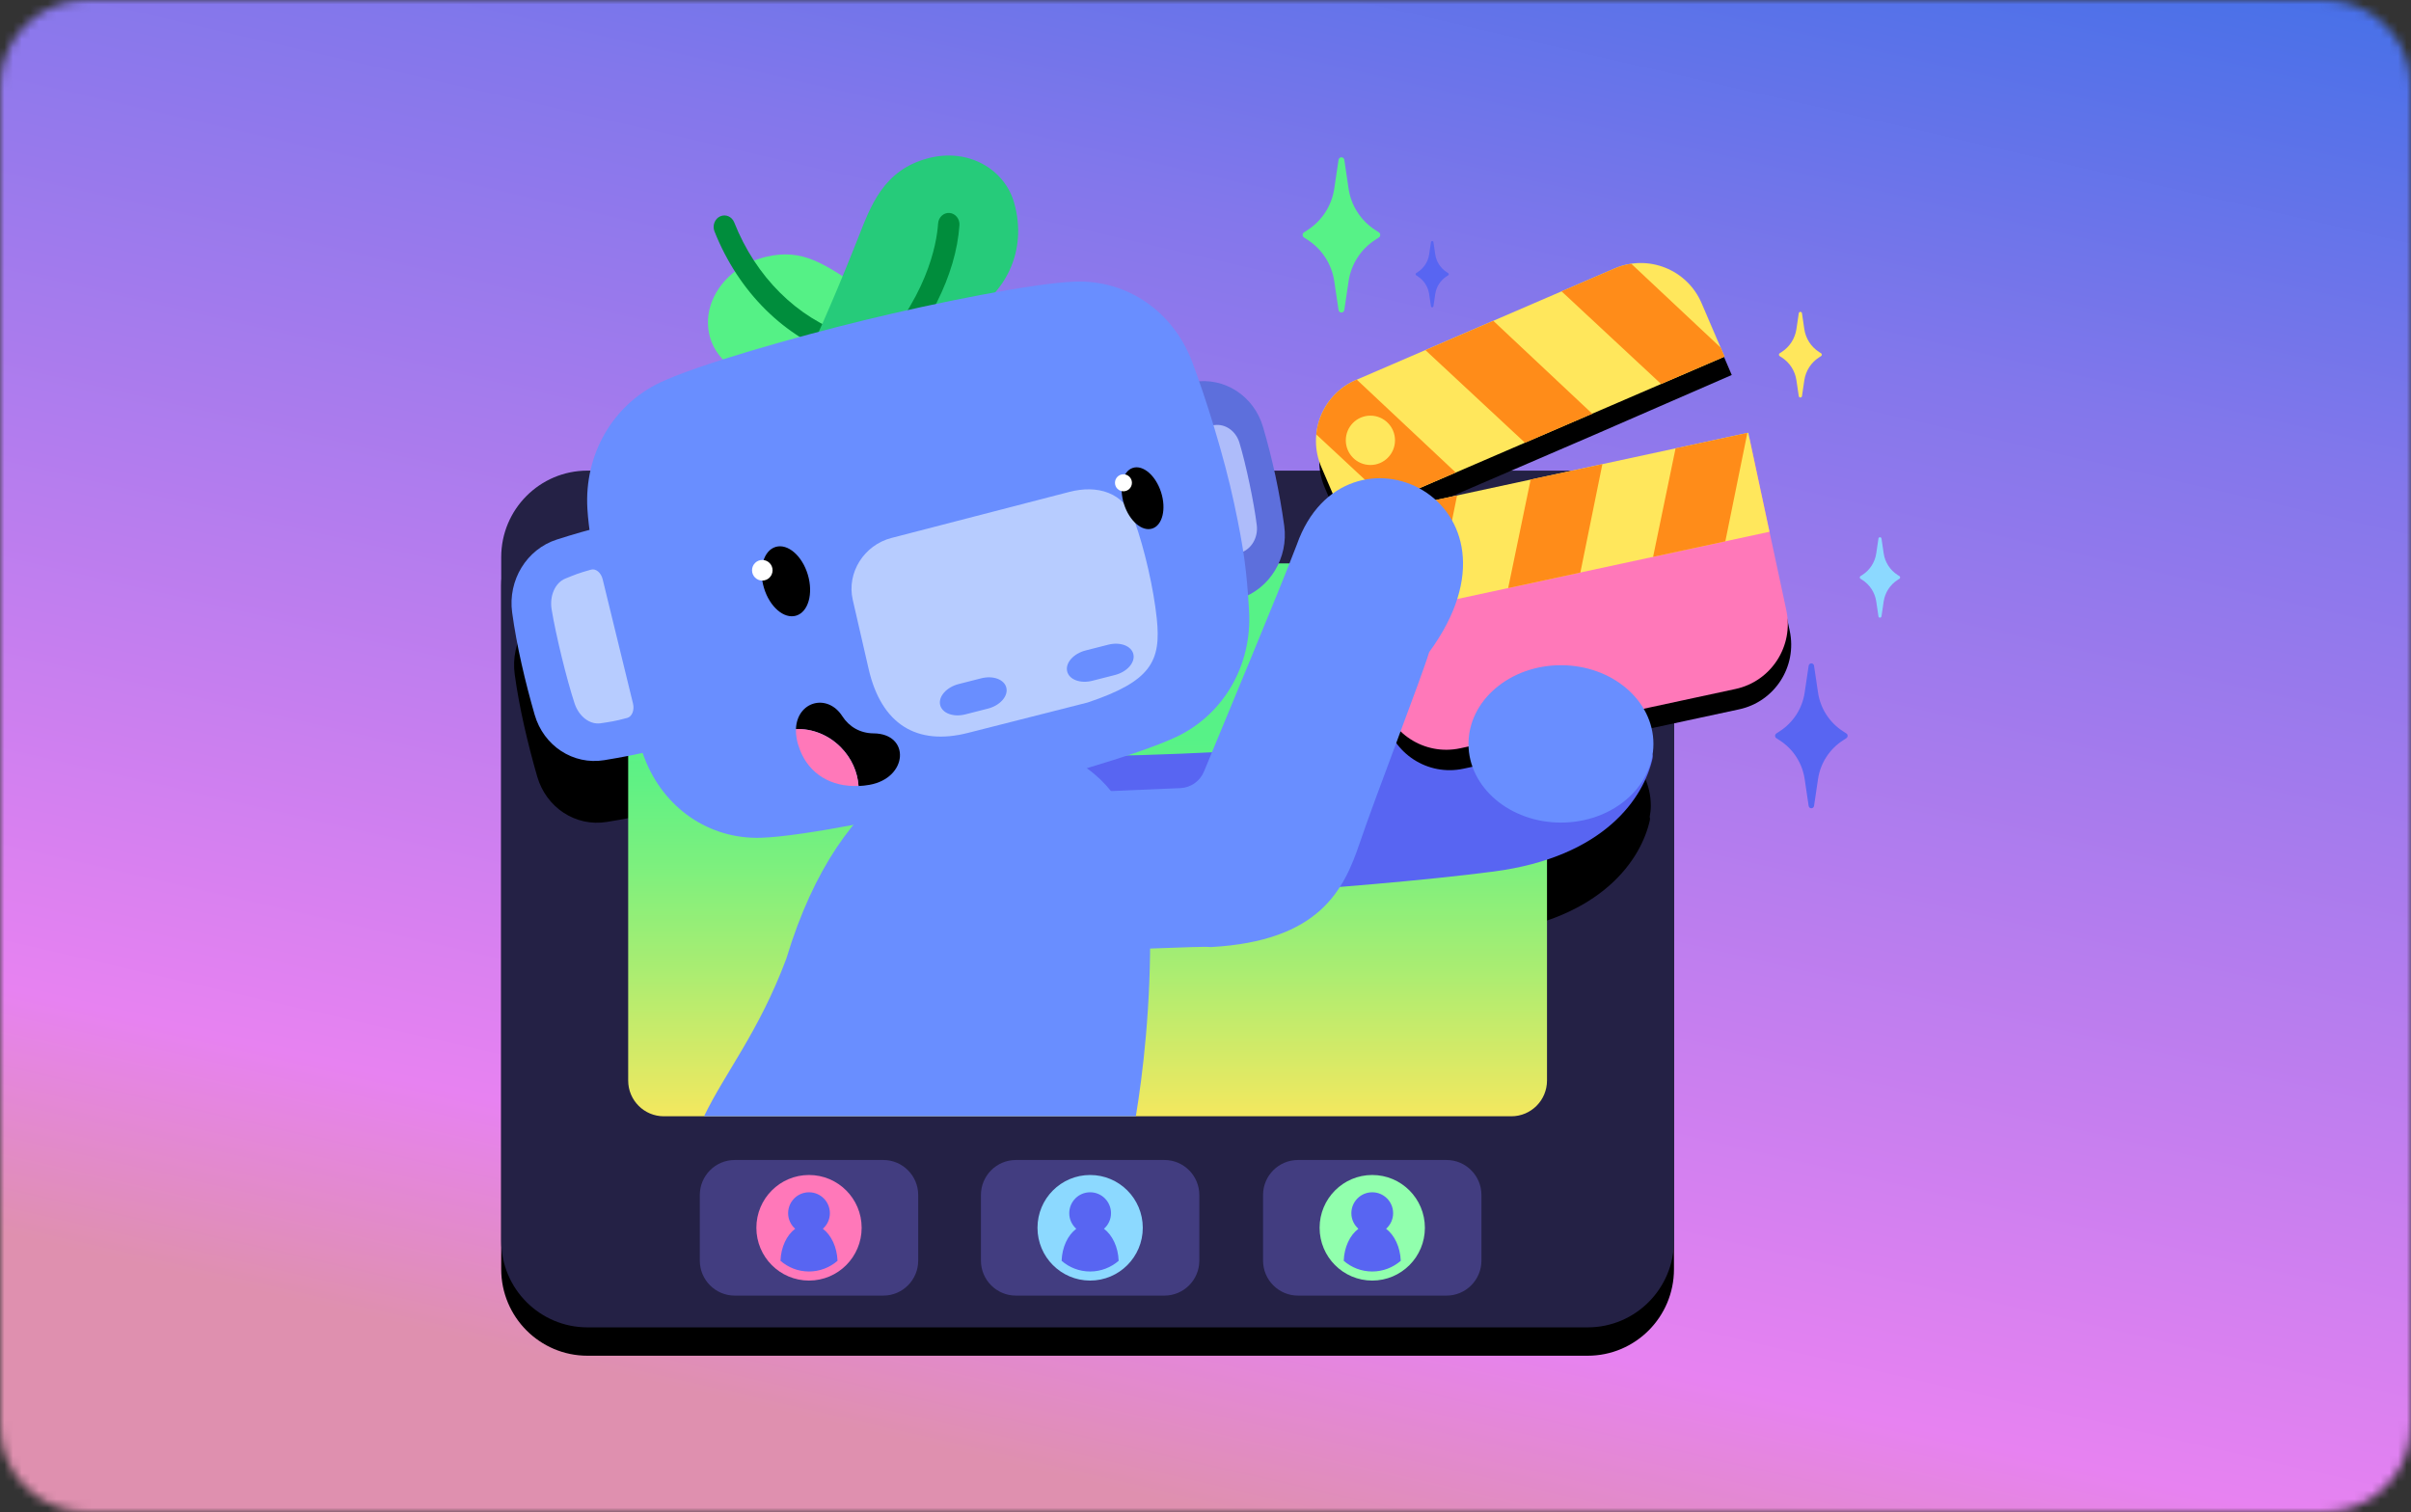<svg width="279" height="175" viewBox="0 0 279 175" fill="none" xmlns="http://www.w3.org/2000/svg">
<rect x="0" y="0" width="279" height="175" fill="#333333" stroke="none"/>
<g clip-path="url(#clip0_157_394)">
<mask id="mask0_157_394" style="mask-type:alpha" maskUnits="userSpaceOnUse" x="0" y="0" width="279" height="175">
<path d="M0 10C0 4.477 4.477 0 10 0H269C274.523 0 279 4.477 279 10V165C279 170.523 274.523 175 269 175H10C4.477 175 0 170.523 0 165V10Z" fill="url(#paint0_linear_157_394)"/>
</mask>
<g mask="url(#mask0_157_394)">
<rect x="-5" y="-122" width="297" height="298" fill="url(#paint1_linear_157_394)"/>
</g>
<path d="M67.98 156.902H183.731C189.239 156.902 193.711 152.422 193.711 146.892V67.758C193.711 62.234 189.244 57.748 183.731 57.748H67.98C62.472 57.748 58 62.228 58 67.758V146.892C58.005 152.422 62.472 156.902 67.98 156.902Z" fill="black"/>
<path d="M183.731 153.62H67.98C62.472 153.62 58 149.141 58 143.611V64.477C58 58.953 62.467 54.467 67.98 54.467H183.731C189.239 54.467 193.711 58.947 193.711 64.477V143.611C193.705 149.141 189.239 153.62 183.731 153.62Z" fill="#242145"/>
<path d="M64.73 69.597C66.759 68.951 68.34 68.492 70.402 67.994C70.909 67.874 71.416 68.202 71.525 68.727L76.706 92.806C76.815 93.331 76.494 93.856 75.986 93.982C73.925 94.479 72.311 94.786 70.222 95.125C66.612 95.716 63.203 93.462 62.167 89.874C61.087 86.132 60.083 81.899 59.56 78.026C59.053 74.312 61.234 70.713 64.73 69.597Z" fill="black"/>
<path d="M159.134 26.614C157.471 25.536 156.347 23.797 156.058 21.833L155.562 18.491C155.535 18.327 155.398 18.206 155.229 18.206C155.066 18.206 154.924 18.327 154.897 18.491L154.4 21.833C154.106 23.797 152.988 25.536 151.325 26.614L150.894 26.893C150.795 26.953 150.741 27.062 150.741 27.177V27.199C150.741 27.314 150.801 27.418 150.894 27.483L151.325 27.762C152.988 28.84 154.111 30.579 154.4 32.543L154.897 35.885C154.919 36.049 155.06 36.17 155.229 36.17C155.393 36.17 155.535 36.049 155.562 35.885L156.058 32.543C156.353 30.579 157.471 28.84 159.134 27.762L159.565 27.483C159.663 27.423 159.718 27.314 159.718 27.199V27.177C159.718 27.062 159.658 26.958 159.565 26.893L159.134 26.614Z" fill="#57F287"/>
<path d="M167.402 31.489C166.693 31.029 166.213 30.285 166.088 29.448L165.875 28.021C165.864 27.95 165.804 27.9 165.733 27.9C165.662 27.9 165.602 27.955 165.592 28.021L165.379 29.448C165.253 30.285 164.773 31.029 164.064 31.489L163.879 31.609C163.835 31.636 163.814 31.68 163.814 31.729V31.74C163.814 31.79 163.841 31.833 163.879 31.861L164.064 31.981C164.773 32.44 165.253 33.184 165.379 34.021L165.592 35.449C165.602 35.52 165.662 35.569 165.733 35.569C165.804 35.569 165.864 35.514 165.875 35.449L166.088 34.021C166.213 33.184 166.693 32.44 167.402 31.981L167.588 31.861C167.631 31.833 167.653 31.79 167.653 31.74V31.729C167.653 31.68 167.626 31.636 167.588 31.609L167.402 31.489Z" fill="#5865F2"/>
<path d="M210.492 40.732C209.576 40.141 208.954 39.178 208.796 38.095L208.523 36.252C208.513 36.159 208.431 36.093 208.338 36.093C208.245 36.093 208.169 36.159 208.153 36.252L207.88 38.095C207.716 39.178 207.1 40.141 206.184 40.732L205.944 40.885C205.889 40.918 205.857 40.978 205.857 41.044V41.054C205.857 41.12 205.889 41.175 205.944 41.213L206.184 41.366C207.1 41.957 207.722 42.92 207.88 44.003L208.153 45.846C208.164 45.939 208.245 46.005 208.338 46.005C208.431 46.005 208.507 45.939 208.523 45.846L208.796 44.003C208.96 42.92 209.576 41.957 210.492 41.366L210.732 41.213C210.787 41.18 210.819 41.12 210.819 41.054V41.044C210.819 40.978 210.787 40.923 210.732 40.885L210.492 40.732Z" fill="#FFE75C"/>
<path d="M219.578 66.533C218.716 65.975 218.133 65.072 217.98 64.055L217.724 62.321C217.713 62.233 217.636 62.173 217.549 62.173C217.462 62.173 217.391 62.239 217.375 62.321L217.118 64.055C216.966 65.072 216.382 65.975 215.52 66.533L215.297 66.675C215.248 66.708 215.215 66.763 215.215 66.823V66.834C215.215 66.894 215.242 66.949 215.297 66.981L215.52 67.124C216.382 67.682 216.966 68.584 217.118 69.602L217.375 71.335C217.385 71.423 217.462 71.483 217.549 71.483C217.636 71.483 217.707 71.418 217.724 71.335L217.98 69.602C218.133 68.584 218.716 67.682 219.578 67.124L219.801 66.981C219.851 66.949 219.883 66.894 219.883 66.834V66.823C219.883 66.763 219.856 66.708 219.801 66.675L219.578 66.533Z" fill="#8CD9FF"/>
<path d="M213.257 84.622C211.703 83.621 210.656 81.991 210.383 80.159L209.919 77.041C209.898 76.888 209.767 76.773 209.609 76.773C209.456 76.773 209.32 76.888 209.298 77.041L208.834 80.159C208.561 81.991 207.514 83.616 205.96 84.622L205.556 84.885C205.469 84.945 205.415 85.043 205.415 85.147V85.169C205.415 85.273 205.469 85.377 205.556 85.432L205.96 85.694C207.514 86.695 208.561 88.325 208.834 90.158L209.298 93.276C209.32 93.429 209.45 93.544 209.609 93.544C209.761 93.544 209.898 93.429 209.919 93.276L210.383 90.158C210.656 88.325 211.703 86.701 213.257 85.694L213.661 85.432C213.748 85.372 213.803 85.273 213.803 85.169V85.147C213.803 85.043 213.748 84.939 213.661 84.885L213.257 84.622Z" fill="#5865F2"/>
<path d="M102.213 149.944H85.023C82.793 149.944 80.982 148.128 80.982 145.891V138.304C80.982 136.067 82.793 134.251 85.023 134.251H102.213C104.444 134.251 106.255 136.067 106.255 138.304V145.891C106.255 148.128 104.449 149.944 102.213 149.944Z" fill="#423D80"/>
<path d="M93.618 148.205C96.983 148.205 99.71 145.47 99.71 142.095C99.71 138.721 96.983 135.985 93.618 135.985C90.254 135.985 87.527 138.721 87.527 142.095C87.527 145.47 90.254 148.205 93.618 148.205Z" fill="#FF78B9"/>
<path d="M95.222 142.21C95.718 141.767 96.034 141.127 96.034 140.41C96.034 139.07 94.954 137.987 93.618 137.987C92.282 137.987 91.202 139.07 91.202 140.41C91.202 141.127 91.519 141.767 92.015 142.21C91.039 142.943 90.373 144.321 90.319 145.918C91.202 146.689 92.353 147.154 93.618 147.154C94.878 147.154 96.029 146.684 96.918 145.918C96.858 144.321 96.192 142.943 95.222 142.21Z" fill="#5865F2"/>
<path d="M167.391 149.944H150.201C147.97 149.944 146.16 148.128 146.16 145.891V138.304C146.16 136.067 147.97 134.251 150.201 134.251H167.391C169.622 134.251 171.432 136.067 171.432 138.304V145.891C171.432 148.128 169.622 149.944 167.391 149.944Z" fill="#423D80"/>
<path d="M158.796 148.205C162.161 148.205 164.888 145.47 164.888 142.095C164.888 138.721 162.161 135.985 158.796 135.985C155.432 135.985 152.704 138.721 152.704 142.095C152.704 145.47 155.432 148.205 158.796 148.205Z" fill="#91FFAD"/>
<path d="M160.399 142.21C160.896 141.767 161.212 141.127 161.212 140.41C161.212 139.07 160.132 137.987 158.796 137.987C157.46 137.987 156.38 139.07 156.38 140.41C156.38 141.127 156.696 141.767 157.193 142.21C156.216 142.943 155.551 144.321 155.496 145.918C156.38 146.689 157.531 147.154 158.796 147.154C160.056 147.154 161.207 146.684 162.096 145.918C162.036 144.321 161.37 142.943 160.399 142.21Z" fill="#5865F2"/>
<path d="M134.745 149.944H117.555C115.324 149.944 113.513 148.128 113.513 145.891V138.304C113.513 136.067 115.324 134.251 117.555 134.251H134.745C136.975 134.251 138.786 136.067 138.786 138.304V145.891C138.786 148.128 136.981 149.944 134.745 149.944Z" fill="#423D80"/>
<path d="M126.15 148.205C129.514 148.205 132.242 145.47 132.242 142.095C132.242 138.721 129.514 135.985 126.15 135.985C122.786 135.985 120.058 138.721 120.058 142.095C120.058 145.47 122.786 148.205 126.15 148.205Z" fill="#8CD9FF"/>
<path d="M127.753 142.21C128.25 141.767 128.566 141.127 128.566 140.41C128.566 139.07 127.486 137.987 126.15 137.987C124.814 137.987 123.734 139.07 123.734 140.41C123.734 141.127 124.05 141.767 124.546 142.21C123.57 142.943 122.905 144.321 122.85 145.918C123.734 146.689 124.885 147.154 126.15 147.154C127.41 147.154 128.56 146.684 129.449 145.918C129.395 144.321 128.724 142.943 127.753 142.21Z" fill="#5865F2"/>
<path d="M191.033 93.249C191.033 88.217 186.245 84.142 180.333 84.142C175.026 84.142 170.636 87.435 169.791 91.745C163.944 92.445 143.989 94.628 122.283 94.71C122.283 94.71 122.087 112.296 125.354 111.896C128.62 111.497 156.238 110.141 172.501 108.024C185.476 106.334 189.937 99.381 190.924 94.912C190.951 94.781 190.94 94.661 190.902 94.54C190.984 94.114 191.033 93.687 191.033 93.249Z" fill="black"/>
<path d="M76.816 65.204H174.896C177.17 65.204 179.019 67.052 179.019 69.339V125.055C179.019 127.336 177.175 129.191 174.896 129.191H76.816C74.541 129.191 72.693 127.342 72.693 125.055V69.339C72.698 67.058 74.541 65.204 76.816 65.204Z" fill="url(#paint2_linear_157_394)"/>
<path d="M122.588 87.554C148.439 87.456 171.819 84.376 171.819 84.376C171.819 84.376 191.955 84.496 191.235 87.756C190.242 92.225 185.786 99.183 172.812 100.868C156.549 102.985 128.931 104.347 125.664 104.74C122.387 105.14 122.588 87.554 122.588 87.554Z" fill="#5865F2"/>
<path d="M133.087 106.886C132.989 99.83 130.807 86.024 116.246 86.319C110.198 86.445 97.425 89.596 90.99 110.956C87.837 119.385 83.889 124.165 81.473 129.187H131.44C132.231 124.401 133.218 116.404 133.087 106.886Z" fill="#698EFF"/>
<path d="M207.105 73.002L202.851 53.141L202.704 52.458L202.589 52.479L194.289 54.268L185.814 56.095L177.518 57.884L169.005 59.716L160.705 61.505L156.418 62.429L161.059 60.427L167.189 57.785L182.351 51.249L184.647 50.259L200.397 43.399L197.741 37.207C196.236 33.69 191.976 32.153 188.393 33.067C188.306 33.089 188.219 33.11 188.131 33.138C188.039 33.165 187.951 33.192 187.859 33.22C187.652 33.285 187.45 33.362 187.248 33.45L171.154 40.391L165.346 42.896L157.405 46.32L157.307 46.364C157.089 46.457 156.882 46.561 156.68 46.67C156.625 46.698 156.576 46.73 156.522 46.758C156.342 46.862 156.173 46.966 156.003 47.081C155.982 47.097 155.96 47.108 155.938 47.124C155.758 47.25 155.584 47.387 155.414 47.529C155.365 47.567 155.322 47.611 155.273 47.649C155.136 47.77 155.011 47.89 154.885 48.016C154.853 48.049 154.815 48.082 154.782 48.114C154.635 48.267 154.498 48.426 154.367 48.59C154.324 48.645 154.286 48.7 154.242 48.754C154.149 48.88 154.056 49.006 153.969 49.137C153.931 49.192 153.893 49.247 153.86 49.301C153.751 49.471 153.653 49.646 153.56 49.821C153.522 49.887 153.495 49.958 153.457 50.029C153.397 50.155 153.337 50.286 153.282 50.412C153.249 50.488 153.217 50.559 153.189 50.636C153.118 50.816 153.058 50.997 153.004 51.183C152.982 51.26 152.96 51.342 152.938 51.424C152.906 51.55 152.873 51.681 152.846 51.807C152.829 51.894 152.808 51.982 152.791 52.075C152.759 52.261 152.731 52.452 152.709 52.644C152.584 53.891 152.764 55.192 153.293 56.423L155.905 62.522L155.867 62.533L156.014 63.217L158.256 73.675L158.327 73.998L160.268 83.073C161.157 87.213 165.22 89.85 169.354 88.964L201.226 82.099C205.365 81.224 207.994 77.149 207.105 73.002Z" fill="black"/>
<path d="M159.881 80.711C160.77 84.852 164.833 87.488 168.967 86.602L200.839 79.737C204.967 78.846 207.596 74.771 206.712 70.624L202.458 50.763L155.627 60.85L159.881 80.711Z" fill="#FF78B9"/>
<path d="M202.305 50.078L155.479 60.166L157.934 71.632L204.761 61.544L202.305 50.078Z" fill="#FFE75C"/>
<path d="M160.312 59.126C159.456 63.256 158.518 67.769 157.825 71.117L157.934 71.636L166.066 69.886L168.612 57.343L160.312 59.126Z" fill="#FF8C19"/>
<path d="M177.126 55.504C176.242 59.76 175.255 64.53 174.524 68.063L182.879 66.264L185.426 53.721L177.126 55.504Z" fill="#FF8C19"/>
<path d="M193.896 51.89C192.985 56.282 191.993 61.085 191.295 64.449L199.655 62.65L202.202 50.107L193.896 51.89Z" fill="#FF8C19"/>
<path d="M186.855 31.066L156.909 43.98C153.026 45.654 151.237 50.167 152.906 54.061L155.562 60.253L199.563 41.278L196.907 35.086C195.238 31.192 190.738 29.392 186.855 31.066Z" fill="#FFE75C"/>
<path d="M156.909 43.98C154.258 45.123 152.584 47.59 152.317 50.276C154.874 52.655 157.945 55.516 160.661 58.043L168.454 54.684L157.007 43.936L156.909 43.98Z" fill="#FF8C19"/>
<path d="M164.947 40.518C167.909 43.275 172.615 47.651 176.466 51.239L184.254 47.88L172.806 37.132L164.947 40.518Z" fill="#FF8C19"/>
<path d="M199.557 41.272L199.11 40.227L188.775 30.529C188.126 30.622 187.482 30.797 186.855 31.065L180.703 33.718C183.436 36.262 188.197 40.692 192.222 44.439L199.557 41.272Z" fill="#FF8C19"/>
<path d="M158.583 53.815C160.155 53.815 161.43 52.536 161.43 50.959C161.43 49.382 160.155 48.104 158.583 48.104C157.011 48.104 155.736 49.382 155.736 50.959C155.736 52.536 157.011 53.815 158.583 53.815Z" fill="#FFE75C"/>
<path d="M180.633 95.201C186.542 95.201 191.333 91.123 191.333 86.093C191.333 81.063 186.542 76.986 180.633 76.986C174.723 76.986 169.933 81.063 169.933 86.093C169.933 91.123 174.723 95.201 180.633 95.201Z" fill="#698EFF"/>
<path d="M136.577 91.212C137.794 91.163 138.862 90.414 139.326 89.287C141.524 83.948 147.916 68.676 150.075 63.015C155.622 47.316 178.304 57.851 165.379 75.481C164.539 78.314 159.189 92.12 157.356 97.535C155.524 102.951 152.748 108.913 140.122 109.608C138.933 109.46 130.366 110.007 117.091 110.204C102.333 110.8 103.424 92.421 115.013 92.175C120.02 91.896 131.849 91.404 136.577 91.212Z" fill="#698EFF"/>
<path d="M85.127 42.762C83.573 41.849 82.438 40.405 82.057 38.605C81.44 35.695 82.978 32.697 85.7 30.958C86.474 30.46 87.352 30.067 88.301 29.809C88.388 29.782 88.481 29.76 88.574 29.738C92.986 28.666 95.418 30.663 99.492 33.228C101.957 34.782 105.448 36.302 108.191 37.391L85.127 42.762Z" fill="#55F186"/>
<path d="M97.976 41.306C98.391 41.208 98.751 40.88 98.887 40.409C99.094 39.709 98.729 38.971 98.074 38.752C92.244 36.799 87.461 32.051 84.963 25.739C84.696 25.066 83.971 24.754 83.338 25.039C82.711 25.323 82.417 26.1 82.678 26.773C85.465 33.807 90.805 39.091 97.333 41.279C97.551 41.35 97.769 41.356 97.976 41.306Z" fill="#008D3C"/>
<path d="M93.57 40.979L111.19 36.943C116.601 34.098 118.869 28.896 117.37 23.514C116.273 19.581 112.079 17.119 107.476 18.296C102.148 19.663 100.719 23.946 99.225 27.726C95.898 36.127 93.57 40.979 93.57 40.979Z" fill="#26CB7A"/>
<path d="M101.592 44.01C101.805 43.956 102.012 43.846 102.181 43.666C107.411 38.218 110.634 31.802 111.027 26.064C111.076 25.336 110.563 24.701 109.882 24.647C109.194 24.592 108.605 25.145 108.556 25.872C108.393 28.284 107.275 34.668 100.452 41.773C99.961 42.282 99.95 43.124 100.43 43.644C100.747 43.988 101.188 44.109 101.592 44.01Z" fill="#008D3C"/>
<path d="M138.088 44.205C135.999 44.555 134.385 44.872 132.329 45.376C131.821 45.501 131.5 46.032 131.609 46.552L136.675 70.182C136.79 70.707 137.292 71.035 137.799 70.909C139.855 70.406 141.436 69.941 143.465 69.285C146.956 68.152 149.121 64.542 148.608 60.834C148.074 56.961 147.256 53.159 146.159 49.423C145.118 45.835 141.693 43.598 138.088 44.205Z" fill="#5D6FDC"/>
<path d="M140.537 49.195C139.397 49.348 139.01 49.386 137.461 49.747C136.899 49.879 136.561 50.54 136.703 51.224L139.364 63.865C139.506 64.549 140.079 64.992 140.64 64.85C142.184 64.472 142.549 64.319 143.64 63.936C144.845 63.515 145.603 62.186 145.434 60.785C145.123 58.204 144.174 53.697 143.422 51.224C143.013 49.879 141.797 49.025 140.537 49.195Z" fill="#AEBCFA"/>
<path d="M142.816 58.275C143.978 63.728 144.267 66.107 144.539 70.653C144.921 76.982 141.594 82.692 136.119 85.285C131.68 87.385 120.352 90.585 112.39 92.522C104.427 94.458 92.914 96.805 88.066 96.958C82.078 97.149 76.771 93.539 74.552 87.653C72.959 83.431 72.261 81.15 71.099 75.696C69.938 70.243 68.247 63.444 67.974 58.898C67.593 52.569 70.919 46.859 76.395 44.266C80.834 42.166 92.162 38.966 100.124 37.029C108.087 35.093 119.599 32.746 124.448 32.593C130.436 32.402 135.743 36.012 137.962 41.898C139.555 46.12 141.654 52.821 142.816 58.275Z" fill="#698EFF"/>
<path d="M64.435 62.443C66.464 61.797 68.046 61.338 70.107 60.84C70.614 60.72 71.121 61.048 71.231 61.573L76.412 85.652C76.521 86.177 76.199 86.702 75.692 86.828C73.63 87.326 72.016 87.632 69.927 87.977C66.317 88.567 62.908 86.314 61.872 82.725C60.792 78.984 59.788 74.75 59.265 70.878C58.758 67.163 60.934 63.564 64.435 62.443Z" fill="#698EFF"/>
<path d="M65.433 66.956C66.508 66.523 66.868 66.354 68.395 65.927C68.951 65.769 69.556 66.272 69.742 67.049L73.249 81.412C73.439 82.189 73.139 82.939 72.583 83.086C71.051 83.496 70.658 83.529 69.524 83.704C68.269 83.901 66.988 82.928 66.486 81.396C65.564 78.585 64.315 73.465 63.835 70.533C63.574 68.941 64.25 67.431 65.433 66.956Z" fill="#B7CCFF"/>
<path d="M112.057 84.81L125.86 81.303C133.196 78.847 134.385 76.534 133.861 71.583C133.501 68.148 132.459 63.575 131.303 60.343C130.087 56.924 126.94 56.103 123.75 56.929L103.167 62.257C99.977 63.083 97.965 66.288 98.679 69.412L100.522 77.436C101.989 83.798 106.063 86.358 112.057 84.81Z" fill="#B7CCFF"/>
<path d="M125.621 75.281L128.238 74.614C129.635 74.258 130.938 74.75 131.156 75.719C131.374 76.687 130.42 77.759 129.024 78.12L126.406 78.787C125.01 79.143 123.706 78.65 123.488 77.682C123.27 76.714 124.224 75.642 125.621 75.281Z" fill="#698EFF"/>
<path d="M110.923 79.171L113.541 78.504C114.937 78.148 116.24 78.64 116.458 79.609C116.676 80.577 115.722 81.649 114.326 82.01L111.708 82.677C110.312 83.033 109.009 82.54 108.79 81.572C108.578 80.604 109.532 79.532 110.923 79.171Z" fill="#698EFF"/>
<path d="M101.09 84.875C99.53 84.864 98.254 84.104 97.474 82.89C95.751 80.204 92.222 81.161 92.108 84.383C93.918 84.306 95.822 85.007 97.278 86.472C98.548 87.747 99.241 89.366 99.35 90.969C99.759 90.952 100.179 90.909 100.61 90.832C105.104 90.039 105.366 84.908 101.09 84.875Z" fill="black"/>
<path d="M92.108 84.378C92.08 85.089 92.222 85.915 92.588 86.834C93.673 89.575 96.165 91.101 99.35 90.959C99.247 89.361 98.554 87.742 97.278 86.462C95.822 85.002 93.918 84.302 92.108 84.378Z" fill="#FF78B9"/>
<path d="M92.131 71.251C93.533 70.829 94.138 68.707 93.482 66.511C92.826 64.315 91.158 62.876 89.755 63.297C88.353 63.718 87.748 65.84 88.404 68.037C89.06 70.233 90.728 71.672 92.131 71.251Z" fill="black"/>
<path d="M88.213 67.192C88.87 67.192 89.402 66.658 89.402 65.999C89.402 65.341 88.87 64.807 88.213 64.807C87.557 64.807 87.025 65.341 87.025 65.999C87.025 66.658 87.557 67.192 88.213 67.192Z" fill="white"/>
<path d="M133.339 61.17C134.523 60.789 134.98 58.908 134.36 56.97C133.739 55.031 132.276 53.769 131.091 54.15C129.907 54.532 129.45 56.412 130.071 58.351C130.691 60.29 132.154 61.552 133.339 61.17Z" fill="black"/>
<path d="M130.006 56.859C130.548 56.859 130.987 56.419 130.987 55.875C130.987 55.331 130.548 54.89 130.006 54.89C129.463 54.89 129.024 55.331 129.024 55.875C129.024 56.419 129.463 56.859 130.006 56.859Z" fill="white"/>
</g>
<defs>
<linearGradient id="paint0_linear_157_394" x1="11.659" y1="190.586" x2="267.732" y2="84.72" gradientUnits="userSpaceOnUse">
<stop stop-color="#FFE75C"/>
<stop offset="0.32" stop-color="#FC78C0"/>
<stop offset="0.92" stop-color="#5221DB"/>
</linearGradient>
<linearGradient id="paint1_linear_157_394" x1="292" y1="-122" x2="211.451" y2="228.13" gradientUnits="userSpaceOnUse">
<stop stop-color="#3736BB"/>
<stop offset="0.339" stop-color="#4670E8"/>
<stop offset="0.492" stop-color="#8377EB"/>
<stop offset="0.823" stop-color="#E782F1"/>
<stop offset="0.9" stop-color="#DF90AF"/>
</linearGradient>
<linearGradient id="paint2_linear_157_394" x1="125.855" y1="42.087" x2="125.855" y2="157.708" gradientUnits="userSpaceOnUse">
<stop offset="0.375" stop-color="#57F287"/>
<stop offset="0.421" stop-color="#61F184"/>
<stop offset="0.501" stop-color="#7CF07E"/>
<stop offset="0.603" stop-color="#A8ED72"/>
<stop offset="0.724" stop-color="#E4E963"/>
<stop offset="0.774" stop-color="#FFE75C"/>
</linearGradient>
<clipPath id="clip0_157_394">
<rect width="279" height="175" fill="white"/>
</clipPath>
</defs>
</svg>
